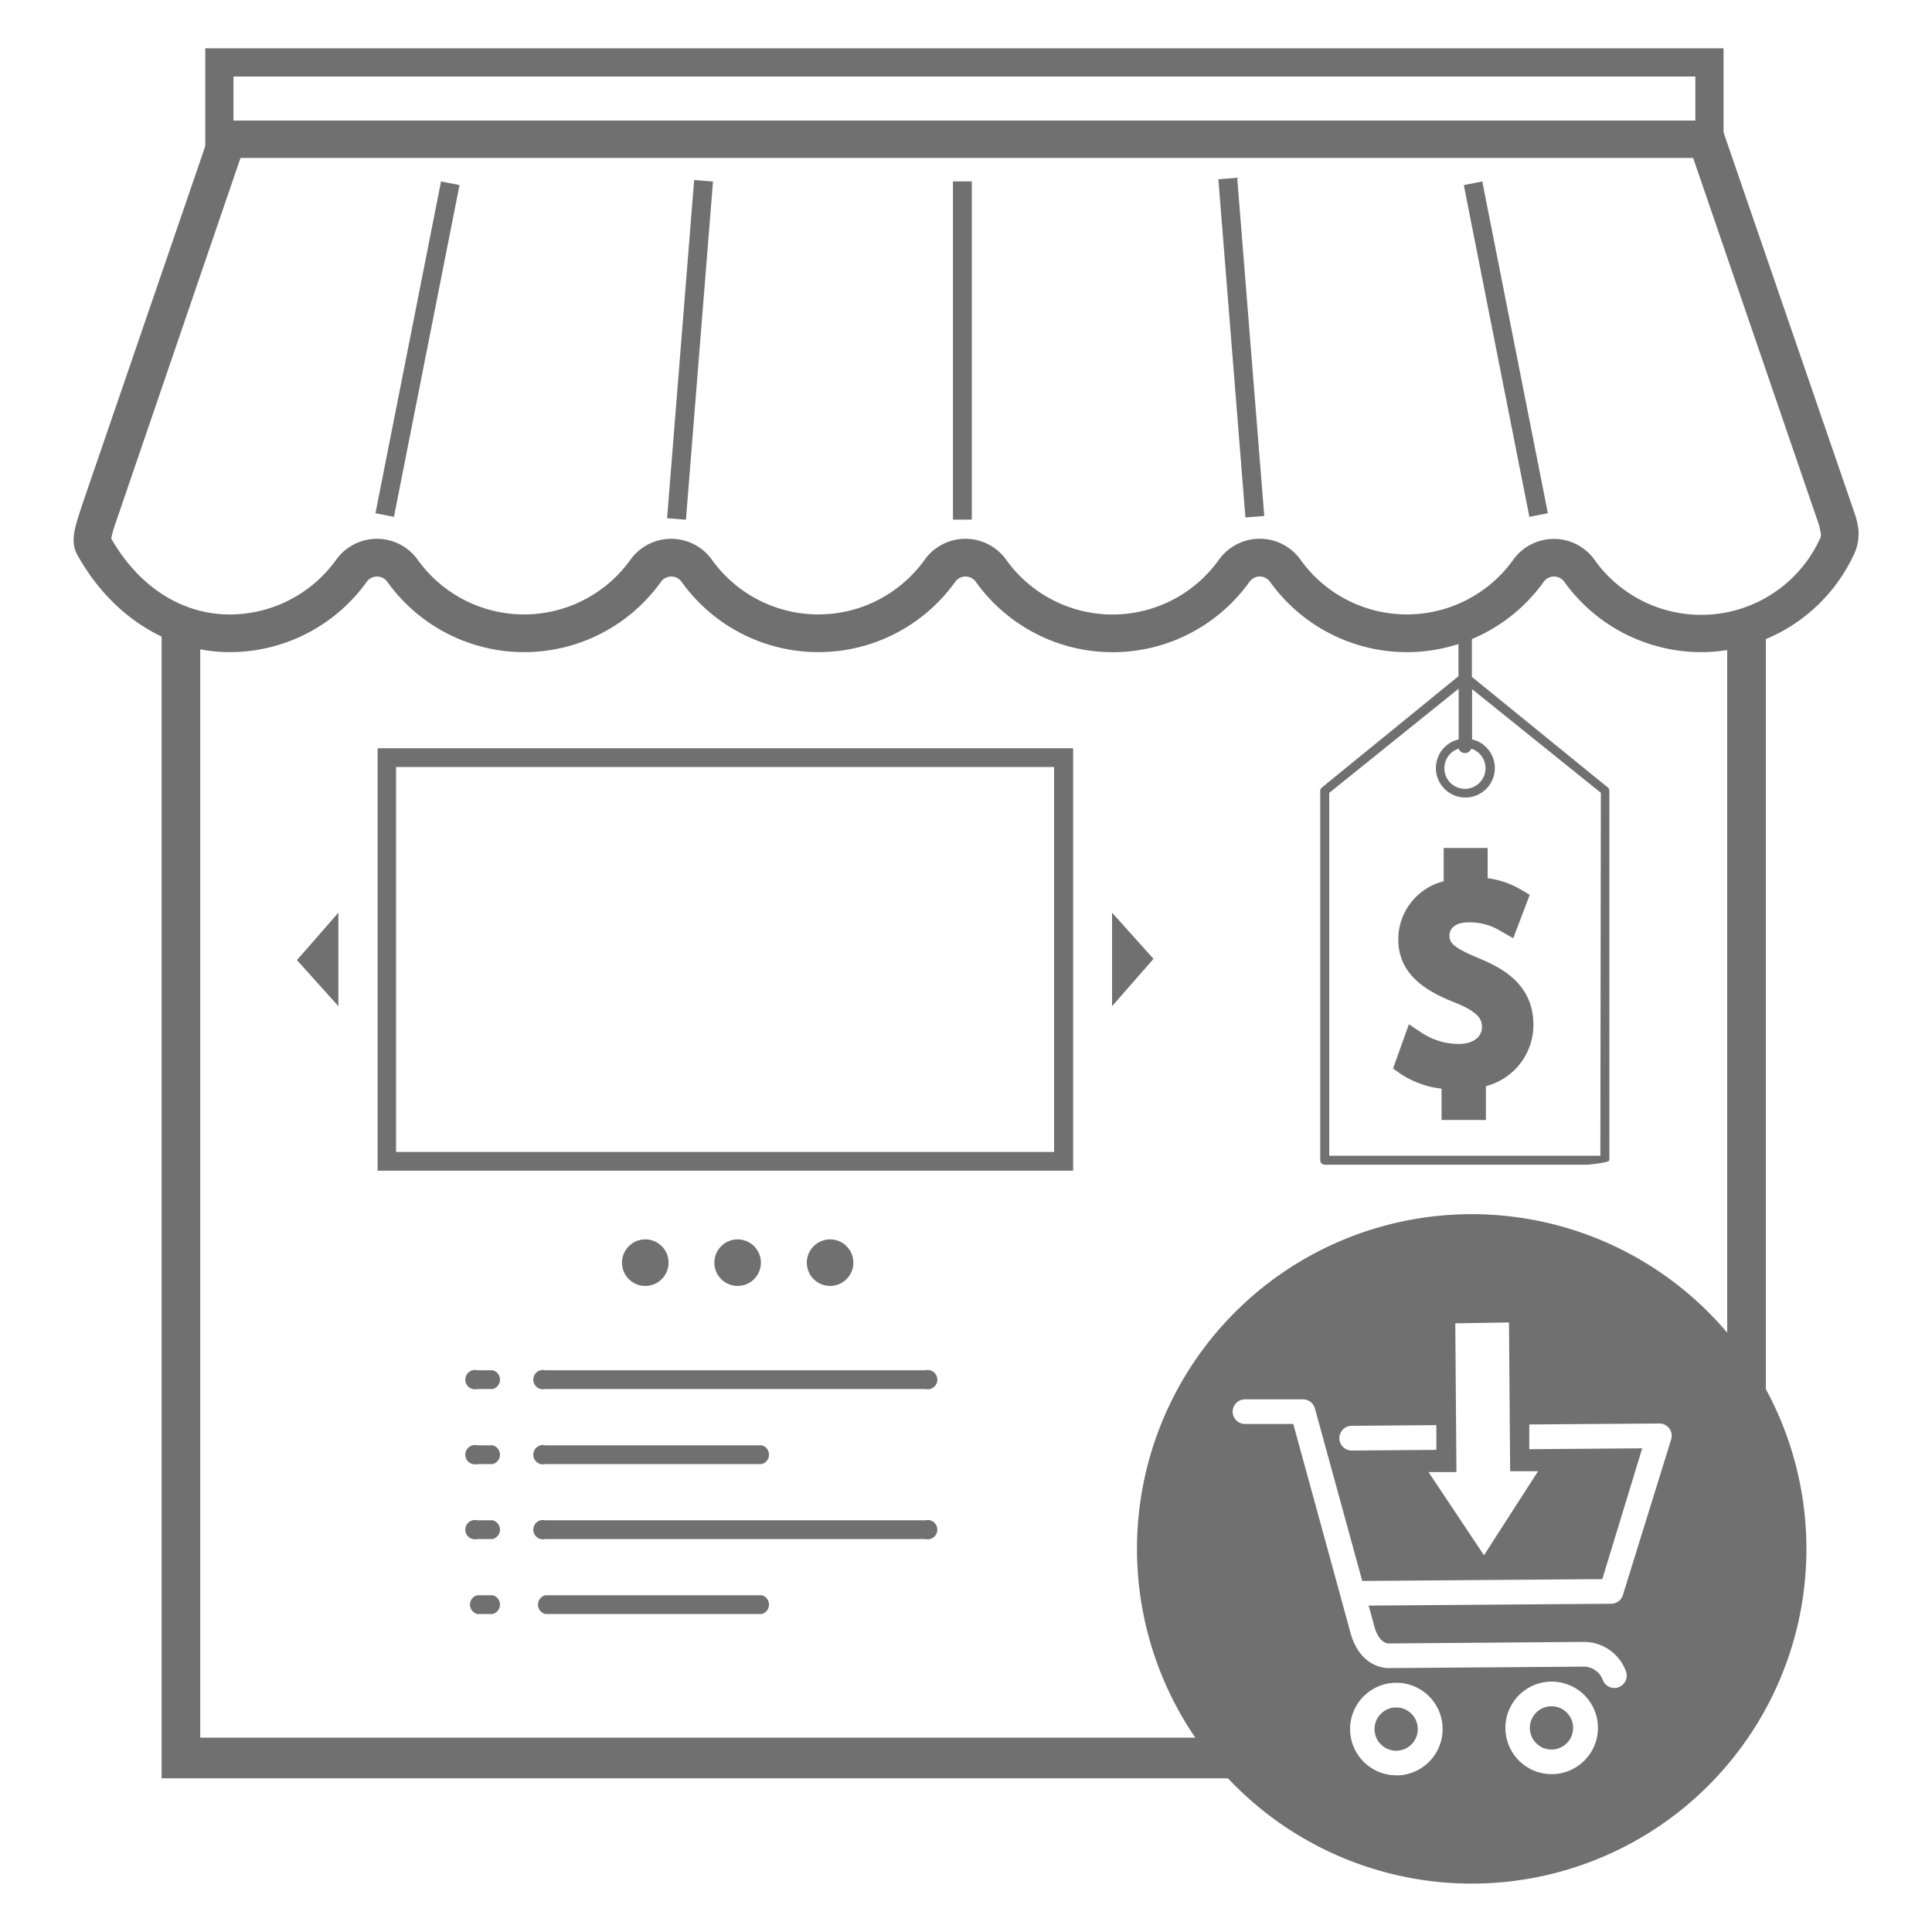<svg id="Слой_1" data-name="Слой 1" xmlns="http://www.w3.org/2000/svg" viewBox="0 0 200 200"><defs><style>.cls-1{fill:#717070;}</style></defs><title>store</title><path class="cls-1" d="M150.53,114.64V111.5a9.07,9.07,0,0,1-4.76-1.37l.75-2.09a8.31,8.31,0,0,0,4.49,1.34c2.21,0,3.71-1.28,3.71-3.05s-1.22-2.77-3.52-3.71C148,101.38,146,99.95,146,97.23s1.84-4.55,4.7-5V89.08h1.93v3a8.3,8.3,0,0,1,4,1.09L156,95.24A7.52,7.52,0,0,0,152,94.18c-2.4,0-3.3,1.43-3.3,2.68,0,1.62,1.15,2.43,3.86,3.55,3.21,1.31,4.82,2.93,4.82,5.7,0,2.46-1.71,4.76-4.92,5.29v3.24Z"/><path class="cls-1" d="M153.79,115.94h-4.56V112.7a9.67,9.67,0,0,1-4.22-1.52l-.8-.57,1.64-4.58,1.38.92a7,7,0,0,0,3.77,1.12c1.46,0,2.41-.69,2.41-1.75,0-.68-.21-1.49-2.71-2.5-2.93-1.15-5.95-2.84-5.95-6.59a6.2,6.2,0,0,1,4.7-6V87.78H154v3.13a9.16,9.16,0,0,1,3.41,1.16l.95.56-1.71,4.5-1.32-.76a6.18,6.18,0,0,0-3.28-.89c-1.25,0-2,.52-2,1.38,0,.65.21,1.17,3.06,2.35,2.62,1.07,5.63,2.82,5.63,6.9a6.56,6.56,0,0,1-4.92,6.33v3.51Zm-1.18-14.11c1.74.84,3.4,2.13,3.4,4.5a4.21,4.21,0,0,1-.23,1.38,3.83,3.83,0,0,0,.34-1.6C156.12,104.48,155.5,103.12,152.61,101.83Zm-5.13-5.59a3.66,3.66,0,0,0-.13,1c0,1.46.65,2.65,3.81,4-2.11-1-3.73-2.07-3.73-4.35A4.14,4.14,0,0,1,147.48,96.24Z"/><path class="cls-1" d="M176.1,67.51a17.47,17.47,0,0,1-14.15-7.26,1.31,1.31,0,0,0-2.16,0,17.42,17.42,0,0,1-28.3,0,1.31,1.31,0,0,0-2.16,0,17.41,17.41,0,0,1-28.3,0,1.31,1.31,0,0,0-2.16,0,17.42,17.42,0,0,1-28.3,0,1.31,1.31,0,0,0-2.16,0,17.42,17.42,0,0,1-28.3,0,1.31,1.31,0,0,0-2.16,0,17.47,17.47,0,0,1-14.15,7.26c-6.39,0-12.3-3.77-15.8-10.08-.73-1.32-.27-2.76.22-4.28l.21-.67,13.73-40H178L192,53.17a8.22,8.22,0,0,1,.4,1.79l0,.16v.16a4.94,4.94,0,0,1-.43,2A17.47,17.47,0,0,1,176.1,67.51ZM160.87,55.79A5.16,5.16,0,0,1,165.1,58a13.54,13.54,0,0,0,23.33-2.29.93.93,0,0,0,.08-.34,6.91,6.91,0,0,0-.16-.79l0-.09,0,0L175.26,16.31H24.91l-13,38a11.94,11.94,0,0,0-.4,1.43c2.85,5,7.32,7.87,12.28,7.87a13.58,13.58,0,0,0,11-5.65,5.19,5.19,0,0,1,8.46,0,13.54,13.54,0,0,0,22,0,5.19,5.19,0,0,1,8.46,0,13.54,13.54,0,0,0,22,0,5.19,5.19,0,0,1,8.46,0,13.53,13.53,0,0,0,22,0,5.19,5.19,0,0,1,8.47,0,13.54,13.54,0,0,0,22,0A5.17,5.17,0,0,1,160.87,55.79Z"/><path class="cls-1" d="M95.79,143.79H56.45a1,1,0,1,1,0-1.94H95.79a1,1,0,1,1,0,1.94Z"/><path class="cls-1" d="M78.85,151.56H56.45a1,1,0,1,1,0-1.94h22.4a1,1,0,0,1,0,1.94Z"/><path class="cls-1" d="M51,143.79H49.41a1,1,0,1,1,0-1.94H51a1,1,0,0,1,0,1.94Z"/><path class="cls-1" d="M51,151.56H49.41a1,1,0,1,1,0-1.94H51a1,1,0,0,1,0,1.94Z"/><path class="cls-1" d="M95.79,159.32H56.45a1,1,0,1,1,0-1.94H95.79a1,1,0,1,1,0,1.94Z"/><path class="cls-1" d="M78.85,167.08H56.45a1,1,0,0,1,0-1.94h22.4a1,1,0,0,1,0,1.94Z"/><path class="cls-1" d="M51,159.32H49.41a1,1,0,1,1,0-1.94H51a1,1,0,0,1,0,1.94Z"/><path class="cls-1" d="M51,167.08H49.41a1,1,0,0,1,0-1.94H51a1,1,0,0,1,0,1.94Z"/><path class="cls-1" d="M111.09,121.19h-72V77.46h72ZM41,119.25h68.12V79.4H41Z"/><path class="cls-1" d="M166.47,81.54,152.37,70.07V64.4a.69.69,0,1,0-1.39,0V70L136.82,81.54a.46.46,0,0,0-.15.34v38.23a.46.46,0,0,0,.46.46h27.07c.26,0,2.4-.21,2.4-.46V81.88A.47.47,0,0,0,166.47,81.54ZM151,77.5a.69.69,0,0,0,1.3,0,2.13,2.13,0,1,1-1.3,0Zm14.67,42.14H137.6V82.08L151,71.29v5.25a3.05,3.05,0,1,0,1.39,0V71.34l13.33,10.73Z"/><circle class="cls-1" cx="144.54" cy="178.99" r="2.24" transform="translate(-1.38 1.12) rotate(-0.44)"/><circle class="cls-1" cx="160.62" cy="178.86" r="2.24" transform="translate(-1.38 1.25) rotate(-0.44)"/><path class="cls-1" d="M152.35,125.69A34.65,34.65,0,1,0,187,160.35,34.65,34.65,0,0,0,152.35,125.69Zm3.86,11.21.12,15.4,2.89,0-5.6,8.7-5.74-8.61,2.89,0-.12-15.4Zm-16.28,10.7,8.76-.07,0,2.56-8.76.07a1.28,1.28,0,0,1,0-2.56Zm4.65,36.18a4.79,4.79,0,1,1,4.76-4.83A4.8,4.8,0,0,1,144.58,183.79Zm16.08-.12a4.79,4.79,0,1,1,4.76-4.83A4.8,4.8,0,0,1,160.66,183.66ZM173,149l-5,16.12a1.27,1.27,0,0,1-1.21.9l-25.11.19c.27.95.46,1.68.57,2.09.49,1.84,1.45,1.83,1.47,1.83l20.18-.16a4.63,4.63,0,0,1,4.43,3.08,1.28,1.28,0,0,1-.8,1.62,1.23,1.23,0,0,1-.4.07,1.29,1.29,0,0,1-1.22-.85,2.11,2.11,0,0,0-2-1.36l-20.07.15s-3,.22-4.06-3.72c-.69-2.56-4.82-17.61-5.9-21.55l-5,0a1.27,1.27,0,0,1,0-2.55l6,0a1.29,1.29,0,0,1,1.24.94l4.9,17.86,24.85-.19L170,149.93l-11.69.09,0-2.56,13.45-.1A1.27,1.27,0,0,1,173,149Z"/><polyline class="cls-1" points="115.12 94.48 119.41 99.26 115.12 104.16"/><polyline class="cls-1" points="35.03 104.16 30.74 99.39 35.03 94.48"/><circle class="cls-1" cx="66.8" cy="130.71" r="2.41"/><circle class="cls-1" cx="76.36" cy="130.71" r="2.41"/><circle class="cls-1" cx="85.93" cy="130.71" r="2.41"/><path class="cls-1" d="M182.8,144.55v-79h-4v74.55A30.58,30.58,0,0,1,182.8,144.55Z"/><path class="cls-1" d="M134.44,179.88H20.73V65.56h-4V184.09H137.41A31,31,0,0,1,134.44,179.88Z"/><rect class="cls-1" x="98.65" y="18.78" width="1.95" height="35.01"/><rect class="cls-1" x="53.59" y="35.33" width="35.01" height="1.95" transform="matrix(0.08, -1, 1, 0.08, 29.44, 104.41)"/><rect class="cls-1" x="25.71" y="35.17" width="35.01" height="1.95" transform="translate(-0.62 71.53) rotate(-78.82)"/><rect class="cls-1" x="127.03" y="18.8" width="1.95" height="35.01" transform="matrix(1, -0.08, 0.08, 1, -2.41, 9.92)"/><rect class="cls-1" x="154.91" y="18.63" width="1.95" height="35.01" transform="translate(-4.05 30.92) rotate(-11.18)"/><path class="cls-1" d="M178.42,16.35H21.25V5H178.42ZM24.17,13.43H175.5V7.92H24.17Z"/></svg>